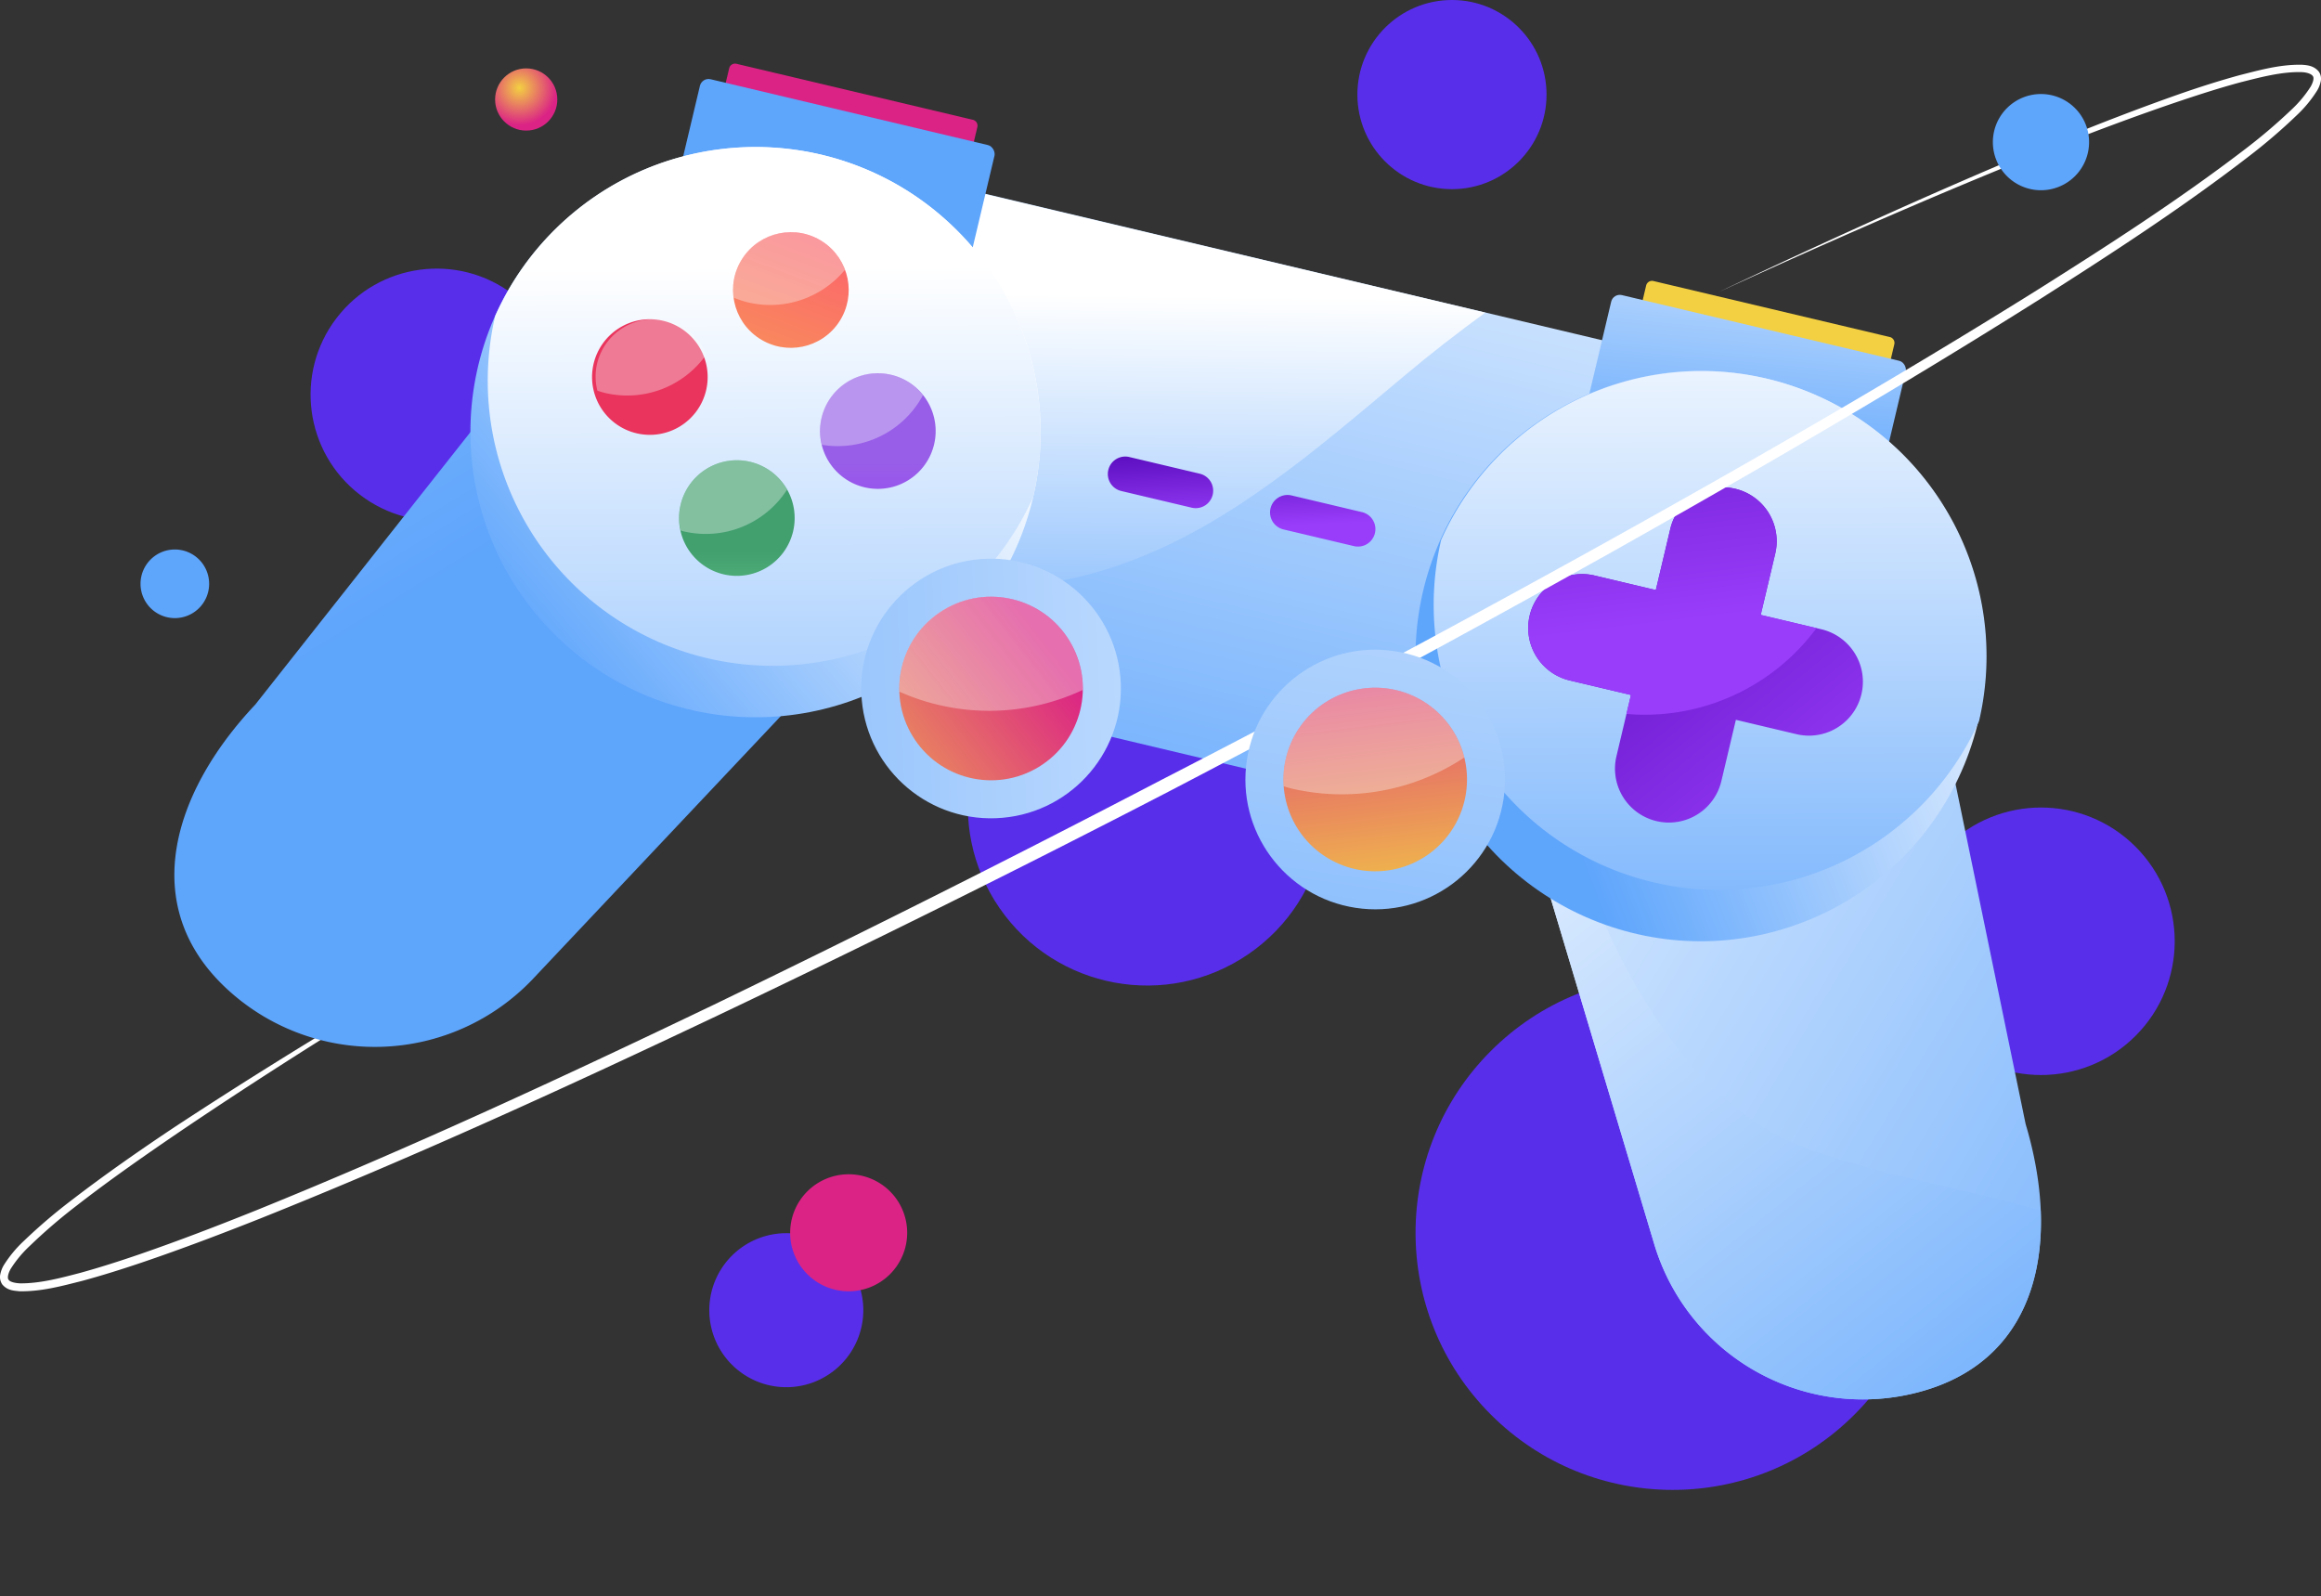 <svg xmlns="http://www.w3.org/2000/svg" xmlns:xlink="http://www.w3.org/1999/xlink" width="744.78" height="512.239" viewBox="0 0 744.78 512.239">
  <rect x="0" y="0" width="744.78" height="512.239" fill="#333333" stroke="none"/>
  <defs>
    <linearGradient id="linear-gradient" x1="0.527" y1="1.744" x2="0.527" y2="-0.402" gradientUnits="objectBoundingBox">
      <stop offset="0" stop-color="#fff"/>
      <stop offset="1" stop-color="#5ea5fc"/>
    </linearGradient>
    <linearGradient id="linear-gradient-2" x1="0.442" y1="0.263" x2="0.427" y2="1.188" xlink:href="#linear-gradient"/>
    <linearGradient id="linear-gradient-3" x1="0.806" y1="2.904" x2="0.813" y2="1.848" gradientUnits="objectBoundingBox">
      <stop offset="0" stop-color="#db2385"/>
      <stop offset="1" stop-color="#f3d042"/>
    </linearGradient>
    <linearGradient id="linear-gradient-4" x1="1.031" y1="2.38" x2="0.323" y2="-0.068" xlink:href="#linear-gradient"/>
    <linearGradient id="linear-gradient-5" x1="-0.021" y1="-0.309" x2="1.449" y2="1.153" xlink:href="#linear-gradient"/>
    <linearGradient id="linear-gradient-6" x1="0.198" y1="-0.513" x2="1.316" y2="1.109" xlink:href="#linear-gradient"/>
    <linearGradient id="linear-gradient-7" x1="0.495" y1="1.143" x2="0.522" y2="0.177" xlink:href="#linear-gradient"/>
    <linearGradient id="linear-gradient-8" x1="0.144" y1="-1.18" x2="0.311" y2="0.584" gradientUnits="objectBoundingBox">
      <stop offset="0" stop-color="#4900ae"/>
      <stop offset="1" stop-color="#993dfa"/>
    </linearGradient>
    <linearGradient id="linear-gradient-9" x1="0.102" y1="-0.435" x2="0.268" y2="1.329" xlink:href="#linear-gradient-8"/>
    <linearGradient id="linear-gradient-10" x1="0.48" y1="-0.2" x2="0.485" y2="1.377" xlink:href="#linear-gradient"/>
    <linearGradient id="linear-gradient-11" x1="0.078" y1="-0.328" x2="1.115" y2="0.92" xlink:href="#linear-gradient-8"/>
    <linearGradient id="linear-gradient-12" x1="0.245" y1="-1.309" x2="0.533" y2="0.592" xlink:href="#linear-gradient-8"/>
    <radialGradient id="radial-gradient" cx="-13046.93" cy="307.83" r="22.628" gradientTransform="matrix(-1, 0, 0, 1, -26794.906, 0)" gradientUnits="userSpaceOnUse">
      <stop offset="0" stop-color="#f3d042"/>
      <stop offset="1" stop-color="#db2385"/>
    </radialGradient>
    <radialGradient id="radial-gradient-2" cx="7.831" cy="6.268" r="12.028" gradientTransform="matrix(-1, 0, 0, 1, 15.662, 0)" xlink:href="#radial-gradient"/>
    <radialGradient id="radial-gradient-3" cx="-9594.522" cy="219.7" r="15.435" gradientTransform="matrix(-1, 0, 0, 1, -19704.123, 0)" xlink:href="#linear-gradient"/>
    <radialGradient id="radial-gradient-4" cx="-14572.247" cy="253.313" r="11.008" gradientTransform="matrix(-1, 0, 0, 1, -29924.281, 0)" xlink:href="#linear-gradient"/>
    <linearGradient id="linear-gradient-13" x1="0.905" y1="-0.588" x2="0.912" y2="-1.644" xlink:href="#linear-gradient-3"/>
    <linearGradient id="linear-gradient-14" x1="8.972" y1="0.917" x2="8.264" y2="-1.531" xlink:href="#linear-gradient"/>
    <linearGradient id="linear-gradient-15" x1="-2.583" y1="-0.067" x2="-1.55" y2="1.611" xlink:href="#linear-gradient"/>
    <linearGradient id="linear-gradient-16" x1="0.502" y1="0.879" x2="0.584" y2="-0.049" xlink:href="#linear-gradient"/>
    <linearGradient id="linear-gradient-17" x1="0.432" y1="0.232" x2="0.438" y2="1.809" xlink:href="#linear-gradient"/>
    <linearGradient id="linear-gradient-18" x1="1.591" y1="1.902" x2="0.656" y2="-2.136" gradientUnits="objectBoundingBox">
      <stop offset="0" stop-color="#ff3c7b"/>
      <stop offset="1" stop-color="#f3d042"/>
    </linearGradient>
    <linearGradient id="linear-gradient-19" x1="0.414" y1="0.786" x2="0.414" y2="2.548" gradientUnits="objectBoundingBox">
      <stop offset="0" stop-color="#429f6e"/>
      <stop offset="1" stop-color="#90ffb5"/>
    </linearGradient>
    <linearGradient id="linear-gradient-20" x1="0.208" y1="0.772" x2="0.208" y2="1.7" gradientUnits="objectBoundingBox">
      <stop offset="0" stop-color="#985ee8"/>
      <stop offset="1" stop-color="#993dfa"/>
    </linearGradient>
    <linearGradient id="linear-gradient-21" x1="0.172" y1="1.125" x2="0.132" y2="2.309" gradientUnits="objectBoundingBox">
      <stop offset="0" stop-color="#ea345d"/>
      <stop offset="1" stop-color="#ebac28"/>
    </linearGradient>
    <linearGradient id="linear-gradient-22" x1="0.372" y1="3.644" x2="0.372" y2="-1.641" xlink:href="#linear-gradient"/>
    <linearGradient id="linear-gradient-23" x1="0.598" y1="-0.411" x2="0.801" y2="1.283" xlink:href="#linear-gradient-3"/>
    <linearGradient id="linear-gradient-24" x1="0.413" y1="3.293" x2="0.413" y2="-1.991" xlink:href="#linear-gradient"/>
    <linearGradient id="linear-gradient-25" x1="0.458" y1="0.904" x2="0.255" y2="-0.791" xlink:href="#linear-gradient-3"/>
  </defs>
  <g id="Group_13004" data-name="Group 13004" transform="translate(-46.021 -274.736)">
    <g id="Group_12747" data-name="Group 12747" transform="translate(46.022 274.736)">
      <ellipse id="Ellipse_1302" data-name="Ellipse 1302" cx="40.456" cy="40.456" rx="40.456" ry="40.456" transform="translate(147.673 183.36) rotate(-142.587)" fill="#582eeb"/>
      <circle id="Ellipse_1303" data-name="Ellipse 1303" cx="82.502" cy="82.502" r="82.502" transform="translate(536.734 512.239) rotate(-135)" fill="#582eeb"/>
      <circle id="Ellipse_1304" data-name="Ellipse 1304" cx="42.917" cy="42.917" r="42.917" transform="translate(654.92 362.721) rotate(-135)" fill="#582eeb"/>
      <circle id="Ellipse_1305" data-name="Ellipse 1305" cx="30.347" cy="30.347" r="30.347" transform="translate(435.568 0)" fill="#582eeb"/>
      <path id="Path_25688" data-name="Path 25688" d="M372.737,325.5a24.709,24.709,0,1,0,24.707-24.707A24.709,24.709,0,0,0,372.737,325.5Z" transform="translate(-145.134 94.9)" fill="#582eeb"/>
      <ellipse id="Ellipse_1306" data-name="Ellipse 1306" cx="57.513" cy="57.513" rx="57.513" ry="57.513" transform="translate(353.308 338.698) rotate(-124.534)" fill="#582eeb"/>
      <g id="Group_12743" data-name="Group 12743" transform="translate(232.188 51.164)">
        <rect id="Rectangle_5274" data-name="Rectangle 5274" width="300.13" height="160.163" transform="matrix(-0.973, -0.231, 0.231, -0.973, 292.047, 225.033)" fill="url(#linear-gradient)"/>
        <path id="Path_25689" data-name="Path 25689" d="M532.519,283.95c-56.169,47.083-108.841,94.917-209.774,50l28.3-119.464,207.491,49.151C550,269.842,541.286,276.6,532.519,283.95Z" transform="translate(-314.124 -214.487)" fill="url(#linear-gradient-2)"/>
        <path id="Rectangle_5275" data-name="Rectangle 5275" d="M1.938,0H79.9a1.938,1.938,0,0,1,1.938,1.938V18.023A1.937,1.937,0,0,1,79.9,19.961H1.938A1.938,1.938,0,0,1,0,18.023V1.938A1.938,1.938,0,0,1,1.938,0Z" transform="translate(371.519 76.848) rotate(-166.673)" fill="url(#linear-gradient-3)"/>
        <rect id="Rectangle_5277" data-name="Rectangle 5277" width="97.142" height="47.905" rx="2.845" transform="translate(368.958 111.875) rotate(-166.673)" fill="url(#linear-gradient-4)"/>
        <path id="Path_25701" data-name="Path 25701" d="M416.109,536.333h0c36.959-11.07,43.267-48.436,32.2-85.4L414.883,288.746a69.861,69.861,0,0,0-86.969-46.88h0a69.861,69.861,0,0,0-46.883,86.968L329.14,489.454A69.859,69.859,0,0,0,416.109,536.333Z" transform="translate(-30.495 -141.409)" fill="url(#linear-gradient-5)"/>
        <path id="Path_25702" data-name="Path 25702" d="M291.061,264.594s20.883,96.569,81.5,117.768c25.7,8.986,51.371,12.823,73.811,19.466,1.054,26.468-9.441,49.395-37.035,57.658a69.859,69.859,0,0,1-86.968-46.879L278.079,264.73C286.011,264.642,291.061,264.594,291.061,264.594Z" transform="translate(-23.727 -64.561)" fill="url(#linear-gradient-6)"/>
        <ellipse id="Ellipse_1309" data-name="Ellipse 1309" cx="91.486" cy="91.486" rx="91.486" ry="91.486" transform="translate(264.299 278.996) rotate(-112.625)" fill="url(#linear-gradient-7)"/>
        <g id="Group_12738" data-name="Group 12738" transform="translate(123.298 95.327)">
          <path id="Path_25703" data-name="Path 25703" d="M335.889,252.514l22.6,5.349a5.6,5.6,0,0,0,6.743-4.16h0a5.6,5.6,0,0,0-4.16-6.743l-22.6-5.353a5.607,5.607,0,0,0-6.747,4.16h0A5.609,5.609,0,0,0,335.889,252.514Z" transform="translate(-279.519 -229.123)" fill="url(#linear-gradient-8)"/>
          <path id="Path_25704" data-name="Path 25704" d="M348.926,249.425l22.6,5.354a5.6,5.6,0,0,0,6.743-4.164h0a5.6,5.6,0,0,0-4.16-6.743l-22.6-5.353a5.6,5.6,0,0,0-6.743,4.16h0A5.606,5.606,0,0,0,348.926,249.425Z" transform="translate(-344.614 -238.366)" fill="url(#linear-gradient-9)"/>
        </g>
        <path id="Path_25707" data-name="Path 25707" d="M457.46,343.8a91.478,91.478,0,0,1-172.6-58.137A91.478,91.478,0,0,1,457.46,343.8Z" transform="translate(-54.597 -163.592)" fill="url(#linear-gradient-10)"/>
        <g id="Group_12742" data-name="Group 12742" transform="translate(258.381 105.381)">
          <path id="Path_25708" data-name="Path 25708" d="M313.683,269.056l19.466,4.611L337.76,254.2a17.3,17.3,0,1,1,33.666,7.976l-4.611,19.466,19.47,4.611a17.3,17.3,0,0,1-7.976,33.67l-19.466-4.615-4.615,19.47a17.3,17.3,0,1,1-33.666-7.976l4.611-19.466-19.466-4.615a17.3,17.3,0,1,1,7.976-33.666Z" transform="translate(-292.39 -240.884)" fill="url(#linear-gradient-11)"/>
          <path id="Path_25709" data-name="Path 25709" d="M317.41,269.056l19.466,4.611,4.611-19.466a17.3,17.3,0,1,1,33.666,7.976l-4.611,19.466,17.9,4.24a68.581,68.581,0,0,1-60.988,27.546l1.441-6.092-19.466-4.615a17.3,17.3,0,1,1,7.976-33.666Z" transform="translate(-296.117 -240.884)" fill="url(#linear-gradient-12)"/>
        </g>
      </g>
      <path id="Path_25710" data-name="Path 25710" d="M449.636,464.98c-46.716,26.352-93.152,53.267-138.028,82.761-11.17,7.445-22.2,15.118-32.867,23.318a175.771,175.771,0,0,0-15.417,13.13,38.889,38.889,0,0,0-6.619,8,9.449,9.449,0,0,0-1.026,2.719,4.177,4.177,0,0,0,.639,3.365c1.7,2,3.8,1.952,5.529,2.168,7.106.1,13.629-1.709,20.176-3.361,6.511-1.768,12.931-3.8,19.3-5.952,12.735-4.327,25.29-9.1,37.774-14.048,49.862-19.945,98.665-42.325,147.154-65.311q72.684-34.588,144.179-71.591,71.373-37.2,141.621-76.521c46.776-26.3,93.2-53.235,138.607-81.883,22.635-14.412,45.183-29.035,66.5-45.474a179.964,179.964,0,0,0,15.374-13.182,39.837,39.837,0,0,0,6.6-8,9.126,9.126,0,0,0,1.07-2.651,4.043,4.043,0,0,0-.507-3.313c-1.581-1.988-3.745-2.14-5.445-2.271-7.1-.144-13.605,1.729-20.144,3.377-6.5,1.792-12.911,3.836-19.258,6.052-25.354,8.918-50.089,19.354-74.681,30.073-24.571,10.763-48.935,21.989-73.176,33.462,24.392-11.146,48.9-22.041,73.6-32.472,24.715-10.38,49.582-20.476,74.952-29.019,6.343-2.116,12.715-4.164,19.154-5.888,6.4-1.613,13.038-3.393,19.39-3.214,1.549.032,3.11.511,3.6,1.226.563.623.068,2.168-.679,3.461a38.049,38.049,0,0,1-6.216,7.421,178.345,178.345,0,0,1-15.214,12.915c-21.246,16.228-43.83,30.735-66.493,45.015-45.462,28.392-91.979,55.1-138.834,81.152Q699.93,399.473,628.4,436.268q-71.313,37.187-143.732,72.2c-48.333,23.182-97,45.77-146.659,65.9-12.428,4.994-24.927,9.809-37.57,14.168-6.323,2.176-12.687,4.216-19.11,5.992-6.387,1.669-12.994,3.437-19.35,3.365-1.485-.076-3.186-.411-3.641-1.142-.515-.591-.132-2.04.571-3.357a36.9,36.9,0,0,1,6.152-7.453,173.875,173.875,0,0,1,15.134-13.01c10.547-8.2,21.546-15.861,32.612-23.406C357.2,519.484,403.283,491.947,449.636,464.98Z" transform="translate(-255.567 -186.105)" fill="#fff"/>
      <path id="Path_25711" data-name="Path 25711" d="M369.21,314.829a18.775,18.775,0,1,0,18.775-18.775A18.777,18.777,0,0,0,369.21,314.829Z" transform="translate(-115.658 80.735)" fill="url(#radial-gradient)"/>
      <circle id="Ellipse_1313" data-name="Ellipse 1313" cx="9.98" cy="9.98" r="9.98" transform="translate(158.87 21.94)" fill="url(#radial-gradient-2)"/>
      <path id="Path_25712" data-name="Path 25712" d="M274.209,224.662a15.436,15.436,0,1,0,15.434-15.434A15.435,15.435,0,0,0,274.209,224.662Z" transform="translate(365.277 -179.059)" fill="url(#radial-gradient-3)"/>
      <path id="Path_25713" data-name="Path 25713" d="M425.318,256.843a11.008,11.008,0,1,0,11.006-11.006A11.008,11.008,0,0,0,425.318,256.843Z" transform="translate(-380.223 -69.52)" fill="url(#radial-gradient-4)"/>
    </g>
    <g id="Group_12943" data-name="Group 12943" transform="translate(101.974 284.027)">
      <path id="Rectangle_5276" data-name="Rectangle 5276" d="M1.937,0H79.9a1.938,1.938,0,0,1,1.938,1.938V18.023A1.937,1.937,0,0,1,79.9,19.961H1.938A1.938,1.938,0,0,1,0,18.023V1.937A1.937,1.937,0,0,1,1.937,0Z" transform="translate(253.513 49.02) rotate(-166.673)" fill="url(#linear-gradient-13)"/>
      <rect id="Rectangle_5278" data-name="Rectangle 5278" width="97.141" height="47.905" rx="2.845" transform="matrix(0.973, 0.231, -0.231, 0.973, 169.303, 15.474)" fill="url(#linear-gradient-14)"/>
      <path id="Path_25690" data-name="Path 25690" d="M382.08,462.921v0c-28.069-26.472-16.938-62.7,9.533-90.769l102.63-129.96A69.863,69.863,0,0,1,593,239.306h0a69.863,69.863,0,0,1,2.886,98.757L480.837,460.034A69.864,69.864,0,0,1,382.08,462.921Z" transform="translate(-365.679 -155.328)" fill="url(#linear-gradient-15)"/>
      <circle id="Ellipse_1307" data-name="Ellipse 1307" cx="91.486" cy="91.486" r="91.486" transform="translate(186.48 258.762) rotate(-135)" fill="url(#linear-gradient-16)"/>
      <path id="Path_25692" data-name="Path 25692" d="M533.495,325.794a91.478,91.478,0,0,1-172.6-58.137,91.478,91.478,0,0,1,172.6,58.137Z" transform="translate(-257.933 -175.61)" fill="url(#linear-gradient-17)"/>
      <g id="Group_12735" data-name="Group 12735" transform="translate(172.131 58.084)">
        <g id="Group_12734" data-name="Group 12734" transform="translate(0 0)">
          <ellipse id="Ellipse_1308" data-name="Ellipse 1308" cx="18.547" cy="18.547" rx="18.547" ry="18.547" transform="matrix(-0.835, -0.551, 0.551, -0.835, 30.967, 51.387)" fill="url(#linear-gradient-18)"/>
        </g>
      </g>
      <g id="Group_12737" data-name="Group 12737" transform="translate(161.942 138.387)">
        <g id="Group_12736" data-name="Group 12736">
          <path id="Path_25693" data-name="Path 25693" d="M378.757,252.939a18.548,18.548,0,1,0,22.324-13.773A18.553,18.553,0,0,0,378.757,252.939Z" transform="translate(-378.254 -238.663)" fill="url(#linear-gradient-19)"/>
        </g>
      </g>
      <path id="Path_25694" data-name="Path 25694" d="M389.747,232.175a18.546,18.546,0,1,0,13.773,22.32A18.547,18.547,0,0,0,389.747,232.175Z" transform="translate(-159.731 -121.198)" fill="url(#linear-gradient-20)"/>
      <path id="Path_25695" data-name="Path 25695" d="M408.075,227.834a18.546,18.546,0,1,0,13.769,22.32A18.546,18.546,0,0,0,408.075,227.834Z" transform="translate(-251.219 -134.187)" fill="url(#linear-gradient-21)"/>
      <g id="Group_12741" data-name="Group 12741" transform="translate(218.85 168.414)">
        <g id="Group_12739" data-name="Group 12739" transform="translate(119.022 24.952)">
          <ellipse id="Ellipse_1310" data-name="Ellipse 1310" cx="41.652" cy="41.652" rx="41.652" ry="41.652" transform="translate(82.349 94.929) rotate(-171.314)" fill="url(#linear-gradient-22)"/>
          <path id="Path_25705" data-name="Path 25705" d="M325.009,279.615a29.452,29.452,0,1,0,35.446-21.869A29.455,29.455,0,0,0,325.009,279.615Z" transform="translate(-306.203 -238.939)" fill="url(#linear-gradient-23)"/>
        </g>
        <g id="Group_12740" data-name="Group 12740" transform="translate(0 0)">
          <ellipse id="Ellipse_1311" data-name="Ellipse 1311" cx="41.652" cy="41.652" rx="41.652" ry="41.652" transform="translate(3.188 86.431) rotate(-92.193)" fill="url(#linear-gradient-24)"/>
          <ellipse id="Ellipse_1312" data-name="Ellipse 1312" cx="29.453" cy="29.453" rx="29.453" ry="29.453" transform="translate(33.386 83.692) rotate(-121.35)" fill="url(#linear-gradient-25)"/>
        </g>
      </g>
    </g>
    <g id="Group_12944" data-name="Group 12944" transform="translate(237.143 349.254)">
      <path id="Path_25821" data-name="Path 25821" d="M397,220.84a18.519,18.519,0,0,1,13.086,11.529A31.02,31.02,0,0,1,379,242.845a31.439,31.439,0,0,1-4.607-1.513A18.439,18.439,0,0,1,397,220.84Z" transform="translate(-330.071 -220.337)" fill="#f9fbfc" opacity="0.35"/>
      <path id="Path_25822" data-name="Path 25822" d="M408.422,227.832a18.473,18.473,0,0,1,12.743,10.819,31.05,31.05,0,0,1-32.524,12.328c-.83-.2-1.637-.451-2.435-.711a18.337,18.337,0,0,1-.108-8.663A18.551,18.551,0,0,1,408.422,227.832Z" transform="translate(-385.63 -199.416)" fill="#f9fbfc" opacity="0.35"/>
      <path id="Path_25823" data-name="Path 25823" d="M368.528,254.631a18.332,18.332,0,0,1-.116-8.687,18.454,18.454,0,0,1,32.508-7.21A31.015,31.015,0,0,1,368.528,254.631Z" transform="translate(-295.89 -186.425)" fill="#f9fbfc" opacity="0.35"/>
      <path id="Path_25824" data-name="Path 25824" d="M401.662,239.166a18.433,18.433,0,0,1,11.825,8.954,31.031,31.031,0,0,1-33.2,13.362c-.323-.076-.627-.188-.942-.275a18.35,18.35,0,0,1,0-8.268A18.55,18.55,0,0,1,401.662,239.166Z" transform="translate(-352.061 -165.503)" fill="#f9fbfc" opacity="0.35"/>
      <path id="Path_25825" data-name="Path 25825" d="M391.31,250.43a29.451,29.451,0,0,1,22.647,29.114,70.683,70.683,0,0,1-58.844.567,29.356,29.356,0,0,1,36.2-29.681Z" transform="translate(-257.623 -132.687)" fill="#f9fbfc" opacity="0.35"/>
      <path id="Path_25826" data-name="Path 25826" d="M360.672,257.746a29.428,29.428,0,0,1,21.789,21.609,71.224,71.224,0,0,1-55.7,9.881c-.766-.184-1.489-.451-2.248-.655a29.457,29.457,0,0,1,36.161-30.835Z" transform="translate(-103.716 -110.8)" fill="#f9fbfc" opacity="0.35"/>
    </g>
  </g>
</svg>

